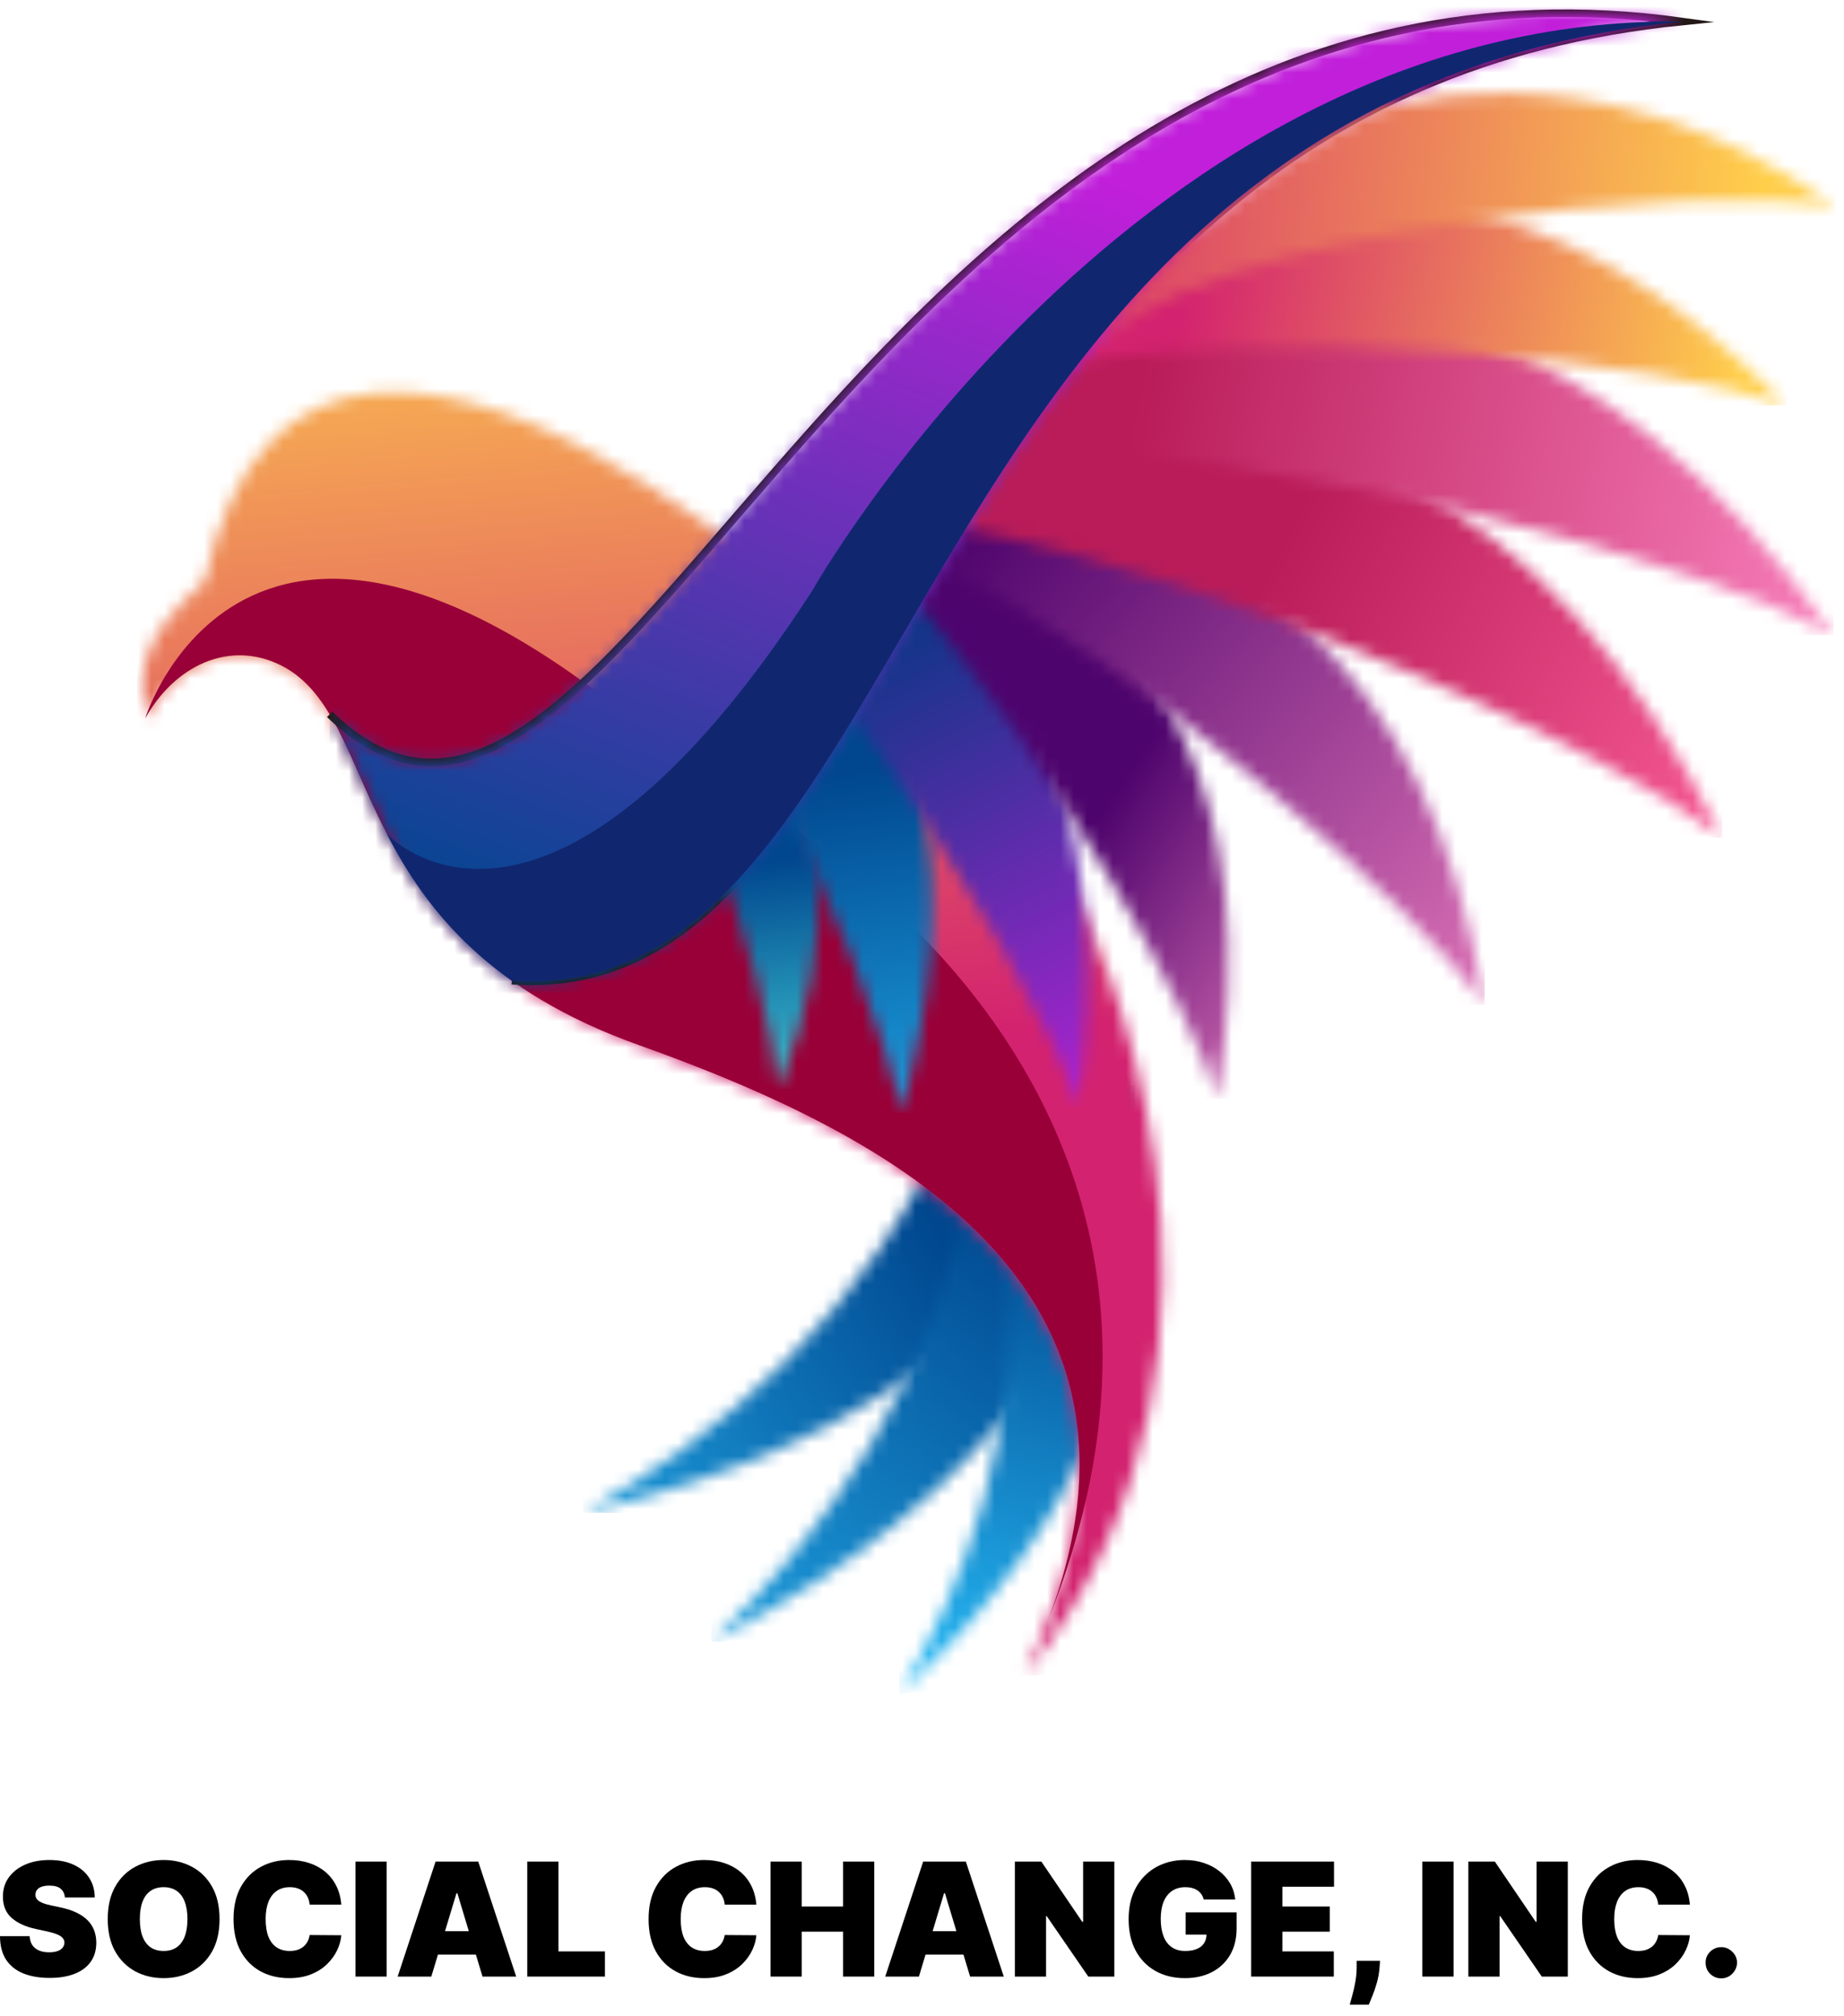 <svg width="140" height="153" viewBox="0 0 140 153" fill="none" xmlns="http://www.w3.org/2000/svg">
<mask id="mask0_1_105" style="mask-type:luminance" maskUnits="userSpaceOnUse" x="44" y="81" width="42" height="34">
<path d="M44.275 114.804C67.94 109.317 80.649 97.708 85.808 81.76C78.549 82.752 75.267 84.385 72.088 84.969C66.127 99.58 54.027 109.422 44.276 114.804" fill="white"/>
</mask>
<g mask="url(#mask0_1_105)">
<path d="M85.808 81.76H44.275V114.804H85.808V81.76Z" fill="url(#paint0_linear_1_105)"/>
</g>
<mask id="mask1_1_105" style="mask-type:luminance" maskUnits="userSpaceOnUse" x="54" y="82" width="33" height="43">
<path d="M54.008 124.591C75.603 113.467 85.077 99.096 86.167 82.369C79.373 85.112 76.591 87.5 73.653 88.845C71.458 104.472 62.141 116.982 54.008 124.591Z" fill="white"/>
</mask>
<g mask="url(#mask1_1_105)">
<path d="M86.167 82.369H54.008V124.591H86.167V82.369Z" fill="url(#paint1_linear_1_105)"/>
</g>
<mask id="mask2_1_105" style="mask-type:luminance" maskUnits="userSpaceOnUse" x="68" y="87" width="18" height="42">
<path d="M68.287 128.533C83.204 114.744 87.627 101.047 84.769 87.326C79.906 91.054 78.198 93.599 76.132 95.34C77.854 108.422 73.141 120.584 68.287 128.533Z" fill="white"/>
</mask>
<g mask="url(#mask2_1_105)">
<path d="M87.627 87.326H68.287V128.533H87.627V87.326Z" fill="url(#paint2_linear_1_105)"/>
</g>
<mask id="mask3_1_105" style="mask-type:luminance" maskUnits="userSpaceOnUse" x="10" y="29" width="79" height="99">
<path d="M15.527 44.133C23.729 5.924 74.587 54.385 82.035 68.748C82.035 68.748 98.547 101.467 77.754 127.152C91.539 98.748 68.736 86.527 48.483 79.304C25.884 71.243 29.307 54.524 21.36 50.508C17.43 48.522 13.254 50.511 11.017 54.529C10.423 51.014 10.74 48.299 15.527 44.133Z" fill="white"/>
</mask>
<g mask="url(#mask3_1_105)">
<path d="M98.548 5.924H10.423V127.153H98.548V5.924Z" fill="url(#paint3_linear_1_105)"/>
</g>
<path fill-rule="evenodd" clip-rule="evenodd" d="M79.487 123.181C89.358 97.589 67.765 86.182 48.483 79.304C25.884 71.243 29.307 54.525 21.36 50.508C17.43 48.522 13.254 50.511 11.017 54.529C11.017 54.529 19.055 28.535 51.912 57.93C51.912 57.93 97.531 78.363 79.486 123.181" fill="#990038"/>
<path d="M25.027 54.212C47.366 75.947 65.522 -6.98 127.751 1.63C67.81 7.624 70.574 76.649 38.859 74.426" stroke="#231916" stroke-width="0.57" stroke-miterlimit="22.93"/>
<mask id="mask4_1_105" style="mask-type:luminance" maskUnits="userSpaceOnUse" x="53" y="54" width="10" height="29">
<path d="M59.059 82.636C63.962 70.526 62.784 61.343 57.361 54.141C55.553 57.642 54.148 60.628 53.422 62.208C56.664 70.518 58.871 78.932 59.058 82.636" fill="white"/>
</mask>
<g mask="url(#mask4_1_105)">
<path d="M63.962 54.141H53.422V82.636H63.962V54.141Z" fill="url(#paint4_linear_1_105)"/>
</g>
<mask id="mask5_1_105" style="mask-type:luminance" maskUnits="userSpaceOnUse" x="57" y="44" width="14" height="41">
<path d="M68.387 84.449C73.372 66.773 70.311 54.124 61.624 44.897C59.638 50.068 58.135 54.456 57.363 56.775C63.175 67.886 67.556 79.302 68.387 84.449Z" fill="white"/>
</mask>
<g mask="url(#mask5_1_105)">
<path d="M73.372 44.897H57.363V84.449H73.372V44.897Z" fill="url(#paint5_linear_1_105)"/>
</g>
<mask id="mask6_1_105" style="mask-type:luminance" maskUnits="userSpaceOnUse" x="64" y="41" width="19" height="43">
<path d="M81.878 84C84.526 63.859 79.165 50.501 68.191 41.781C66.838 47.757 65.326 51.73 64.85 54.391C72.976 65.63 80.149 78.498 81.877 84" fill="white"/>
</mask>
<g mask="url(#mask6_1_105)">
<path d="M84.526 41.782H64.851V84H84.526V41.782Z" fill="url(#paint6_linear_1_105)"/>
</g>
<mask id="mask7_1_105" style="mask-type:luminance" maskUnits="userSpaceOnUse" x="69" y="39" width="25" height="45">
<path d="M92.414 83.388C96.048 60.478 87.985 46.953 72.602 39.094C71.414 41.282 70.307 43.404 69.308 45.369C80.121 58.034 90.411 76.363 92.414 83.388Z" fill="white"/>
</mask>
<g mask="url(#mask7_1_105)">
<path d="M96.047 39.094H69.307V83.388H96.047V39.094Z" fill="url(#paint7_linear_1_105)"/>
</g>
<mask id="mask8_1_105" style="mask-type:luminance" maskUnits="userSpaceOnUse" x="70" y="37" width="43" height="40">
<path d="M112.72 76.245C108.326 49.863 93.799 39.209 73.155 37.655C72.268 39.258 71.424 40.836 70.633 42.349C87.159 50.66 107.746 68.975 112.72 76.245Z" fill="white"/>
</mask>
<g mask="url(#mask8_1_105)">
<path d="M112.72 37.655H70.633V76.245H112.72V37.655Z" fill="url(#paint8_linear_1_105)"/>
</g>
<mask id="mask9_1_105" style="mask-type:luminance" maskUnits="userSpaceOnUse" x="71" y="32" width="60" height="32">
<path d="M130.749 63.562C117.271 36.504 98.29 28.936 75.773 33.066C74.417 35.362 73.122 37.683 71.923 39.915C93.41 43.679 122.672 57.115 130.749 63.562Z" fill="white"/>
</mask>
<g mask="url(#mask9_1_105)">
<path d="M130.749 28.936H71.923V63.562H130.749V28.936Z" fill="url(#paint9_linear_1_105)"/>
</g>
<mask id="mask10_1_105" style="mask-type:luminance" maskUnits="userSpaceOnUse" x="75" y="23" width="65" height="26">
<path d="M139.217 48.195C121.553 23.393 101.459 18.993 79.681 26.821C78.148 29.114 76.646 31.558 75.217 34.014C97.087 33.785 129.925 42.913 139.217 48.195Z" fill="white"/>
</mask>
<g mask="url(#mask10_1_105)">
<path d="M139.217 18.993H75.217V48.195H139.217V18.993Z" fill="url(#paint10_linear_1_105)"/>
</g>
<mask id="mask11_1_105" style="mask-type:luminance" maskUnits="userSpaceOnUse" x="78" y="15" width="58" height="16">
<path d="M135.63 30.77C117.767 12.635 100.606 11.813 83.669 21.335C82.062 23.334 80.446 25.624 78.87 28.051C96.49 24.197 126.93 27.516 135.629 30.77" fill="white"/>
</mask>
<g mask="url(#mask11_1_105)">
<path d="M135.63 11.813H78.871V30.77H135.63V11.813Z" fill="url(#paint11_linear_1_105)"/>
</g>
<mask id="mask12_1_105" style="mask-type:luminance" maskUnits="userSpaceOnUse" x="25" y="1" width="103" height="74">
<path d="M66.958 50.859C78.678 30.966 92.163 5.189 127.751 1.63C91.463 -3.391 70.163 22.714 54.28 41.042C42.926 54.145 34.34 63.273 25.028 54.212C28.116 59.368 29.632 67.873 38.859 74.426C51.744 75.329 58.938 64.472 66.959 50.859" fill="white"/>
</mask>
<g mask="url(#mask12_1_105)">
<path d="M127.751 -3.391H25.027V75.329H127.751V-3.391Z" fill="url(#paint12_linear_1_105)"/>
</g>
<mask id="mask13_1_105" style="mask-type:luminance" maskUnits="userSpaceOnUse" x="82" y="7" width="58" height="21">
<path d="M139.37 15.695C120.412 2.241 103.845 8.559 103.845 8.559C94.733 13.347 87.784 20.049 82.054 27.359C90.17 17.129 129.402 13.859 139.37 15.695Z" fill="white"/>
</mask>
<g mask="url(#mask13_1_105)">
<path d="M139.37 2.241H82.054V27.359H139.37V2.241Z" fill="url(#paint13_linear_1_105)"/>
</g>
<path fill-rule="evenodd" clip-rule="evenodd" d="M61.624 44.897C41.29 76.221 29.38 63.299 29.38 63.299C31.315 67.037 34.032 70.999 38.859 74.426C51.744 75.329 58.938 64.472 66.959 50.859C78.679 30.965 92.163 5.188 127.751 1.629C86.323 1.134 61.625 44.897 61.625 44.897" fill="#102770"/>
<path d="M130.686 150.136C130.357 150.136 130.074 150.021 129.838 149.791C129.605 149.558 129.49 149.276 129.493 148.943C129.49 148.619 129.605 148.342 129.838 148.112C130.074 147.882 130.357 147.767 130.686 147.767C130.999 147.767 131.275 147.882 131.513 148.112C131.755 148.342 131.877 148.619 131.88 148.943C131.877 149.165 131.819 149.366 131.705 149.548C131.594 149.727 131.449 149.871 131.27 149.979C131.091 150.084 130.897 150.136 130.686 150.136Z" fill="black"/>
<path d="M128.299 144.545H125.896C125.879 144.347 125.833 144.166 125.759 144.004C125.688 143.842 125.589 143.703 125.461 143.587C125.336 143.467 125.184 143.376 125.005 143.314C124.826 143.249 124.623 143.216 124.396 143.216C123.998 143.216 123.661 143.313 123.386 143.506C123.113 143.699 122.906 143.976 122.764 144.337C122.624 144.697 122.555 145.131 122.555 145.636C122.555 146.17 122.626 146.618 122.768 146.979C122.913 147.337 123.122 147.607 123.394 147.788C123.667 147.967 123.995 148.057 124.379 148.057C124.597 148.057 124.793 148.03 124.967 147.976C125.14 147.919 125.291 147.838 125.418 147.733C125.546 147.628 125.65 147.501 125.729 147.354C125.812 147.203 125.867 147.034 125.896 146.847L128.299 146.864C128.271 147.233 128.167 147.609 127.988 147.993C127.809 148.374 127.555 148.726 127.225 149.05C126.898 149.371 126.494 149.629 126.011 149.825C125.528 150.021 124.967 150.119 124.327 150.119C123.526 150.119 122.808 149.947 122.171 149.604C121.538 149.26 121.036 148.754 120.667 148.087C120.3 147.419 120.117 146.602 120.117 145.636C120.117 144.665 120.305 143.847 120.68 143.182C121.055 142.514 121.56 142.01 122.197 141.669C122.833 141.325 123.543 141.153 124.327 141.153C124.879 141.153 125.386 141.229 125.849 141.379C126.312 141.53 126.718 141.75 127.068 142.04C127.417 142.327 127.698 142.68 127.911 143.101C128.124 143.521 128.254 144.003 128.299 144.545Z" fill="black"/>
<path d="M119.031 141.273V150H117.053L113.9 145.415H113.849V150H111.479V141.273H113.491L116.593 145.841H116.661V141.273H119.031Z" fill="black"/>
<path d="M110.357 141.273V150H107.987V141.273H110.357Z" fill="black"/>
<path d="M104.774 148.807L104.74 149.284C104.712 149.693 104.643 150.085 104.536 150.46C104.43 150.835 104.318 151.168 104.199 151.457C104.082 151.747 103.99 151.972 103.922 152.131H102.473C102.518 151.972 102.582 151.741 102.665 151.44C102.75 151.142 102.827 150.804 102.895 150.426C102.966 150.051 103.001 149.67 103.001 149.284V148.807H104.774Z" fill="black"/>
<path d="M94.991 150V141.273H101.281V143.182H97.361V144.682H100.957V146.591H97.361V148.091H101.264V150H94.991Z" fill="black"/>
<path d="M91.389 144.153C91.352 144.003 91.294 143.871 91.215 143.757C91.135 143.641 91.036 143.543 90.916 143.463C90.8 143.381 90.663 143.32 90.507 143.28C90.354 143.237 90.185 143.216 90 143.216C89.602 143.216 89.263 143.311 88.982 143.501C88.703 143.692 88.49 143.966 88.342 144.324C88.198 144.682 88.125 145.114 88.125 145.619C88.125 146.131 88.195 146.568 88.334 146.932C88.473 147.295 88.68 147.574 88.956 147.767C89.232 147.96 89.574 148.057 89.983 148.057C90.344 148.057 90.644 148.004 90.882 147.899C91.124 147.794 91.304 147.645 91.423 147.452C91.543 147.259 91.602 147.031 91.602 146.77L92.011 146.813H90.017V145.125H93.886V146.335C93.886 147.131 93.717 147.811 93.379 148.376C93.044 148.939 92.581 149.371 91.99 149.672C91.402 149.97 90.727 150.119 89.966 150.119C89.117 150.119 88.371 149.939 87.729 149.578C87.087 149.217 86.585 148.703 86.225 148.036C85.867 147.368 85.688 146.574 85.688 145.653C85.688 144.932 85.797 144.293 86.016 143.736C86.237 143.179 86.544 142.709 86.936 142.325C87.328 141.939 87.781 141.648 88.296 141.452C88.81 141.253 89.361 141.153 89.949 141.153C90.466 141.153 90.946 141.227 91.389 141.375C91.835 141.52 92.229 141.727 92.57 141.997C92.913 142.264 93.19 142.581 93.401 142.947C93.611 143.314 93.739 143.716 93.784 144.153H91.389Z" fill="black"/>
<path d="M84.601 141.273V150H82.624L79.47 145.415H79.419V150H77.05V141.273H79.061L82.163 145.841H82.232V141.273H84.601Z" fill="black"/>
<path d="M69.766 150H67.209L70.09 141.273H73.329L76.209 150H73.652L71.743 143.676H71.675L69.766 150ZM69.289 146.557H74.096V148.33H69.289V146.557Z" fill="black"/>
<path d="M58.499 150V141.273H60.868V144.682H64.005V141.273H66.374V150H64.005V146.591H60.868V150H58.499Z" fill="black"/>
<path d="M57.424 144.545H55.021C55.004 144.347 54.958 144.166 54.884 144.004C54.813 143.842 54.714 143.703 54.586 143.587C54.461 143.467 54.309 143.376 54.13 143.314C53.951 143.249 53.748 143.216 53.521 143.216C53.123 143.216 52.786 143.313 52.511 143.506C52.238 143.699 52.031 143.976 51.889 144.337C51.749 144.697 51.68 145.131 51.68 145.636C51.68 146.17 51.751 146.618 51.893 146.979C52.038 147.337 52.246 147.607 52.519 147.788C52.792 147.967 53.12 148.057 53.504 148.057C53.722 148.057 53.918 148.03 54.092 147.976C54.265 147.919 54.416 147.838 54.543 147.733C54.671 147.628 54.775 147.501 54.854 147.354C54.937 147.203 54.992 147.034 55.021 146.847L57.424 146.864C57.396 147.233 57.292 147.609 57.113 147.993C56.934 148.374 56.68 148.726 56.35 149.05C56.023 149.371 55.619 149.629 55.136 149.825C54.653 150.021 54.092 150.119 53.452 150.119C52.651 150.119 51.932 149.947 51.296 149.604C50.663 149.26 50.161 148.754 49.792 148.087C49.425 147.419 49.242 146.602 49.242 145.636C49.242 144.665 49.43 143.847 49.805 143.182C50.18 142.514 50.685 142.01 51.322 141.669C51.958 141.325 52.668 141.153 53.452 141.153C54.004 141.153 54.511 141.229 54.974 141.379C55.437 141.53 55.843 141.75 56.193 142.04C56.542 142.327 56.823 142.68 57.036 143.101C57.249 143.521 57.379 144.003 57.424 144.545Z" fill="black"/>
<path d="M40.03 150V141.273H42.4V148.091H45.928V150H40.03Z" fill="black"/>
<path d="M32.746 150H30.19L33.07 141.273H36.309L39.19 150H36.633L34.724 143.676H34.656L32.746 150ZM32.269 146.557H37.076V148.33H32.269V146.557Z" fill="black"/>
<path d="M29.357 141.273V150H26.987V141.273H29.357Z" fill="black"/>
<path d="M25.912 144.545H23.509C23.492 144.347 23.446 144.166 23.372 144.004C23.302 143.842 23.202 143.703 23.074 143.587C22.949 143.467 22.797 143.376 22.618 143.314C22.439 143.249 22.236 143.216 22.009 143.216C21.611 143.216 21.274 143.313 20.999 143.506C20.726 143.699 20.519 143.976 20.377 144.337C20.238 144.697 20.168 145.131 20.168 145.636C20.168 146.17 20.239 146.618 20.381 146.979C20.526 147.337 20.735 147.607 21.008 147.788C21.28 147.967 21.608 148.057 21.992 148.057C22.211 148.057 22.407 148.03 22.58 147.976C22.753 147.919 22.904 147.838 23.032 147.733C23.159 147.628 23.263 147.501 23.343 147.354C23.425 147.203 23.48 147.034 23.509 146.847L25.912 146.864C25.884 147.233 25.78 147.609 25.601 147.993C25.422 148.374 25.168 148.726 24.838 149.05C24.512 149.371 24.107 149.629 23.624 149.825C23.141 150.021 22.58 150.119 21.941 150.119C21.14 150.119 20.421 149.947 19.784 149.604C19.151 149.26 18.649 148.754 18.28 148.087C17.914 147.419 17.73 146.602 17.73 145.636C17.73 144.665 17.918 143.847 18.293 143.182C18.668 142.514 19.174 142.01 19.81 141.669C20.446 141.325 21.157 141.153 21.941 141.153C22.492 141.153 22.999 141.229 23.462 141.379C23.925 141.53 24.331 141.75 24.681 142.04C25.03 142.327 25.311 142.68 25.524 143.101C25.738 143.521 25.867 144.003 25.912 144.545Z" fill="black"/>
<path d="M16.668 145.636C16.668 146.608 16.479 147.428 16.102 148.095C15.724 148.76 15.214 149.264 14.572 149.608C13.93 149.949 13.214 150.119 12.424 150.119C11.629 150.119 10.91 149.947 10.268 149.604C9.629 149.257 9.12 148.751 8.742 148.087C8.367 147.419 8.18 146.602 8.18 145.636C8.18 144.665 8.367 143.847 8.742 143.182C9.12 142.514 9.629 142.01 10.268 141.669C10.91 141.325 11.629 141.153 12.424 141.153C13.214 141.153 13.93 141.325 14.572 141.669C15.214 142.01 15.724 142.514 16.102 143.182C16.479 143.847 16.668 144.665 16.668 145.636ZM14.231 145.636C14.231 145.114 14.161 144.673 14.022 144.315C13.886 143.955 13.682 143.682 13.413 143.497C13.146 143.31 12.816 143.216 12.424 143.216C12.032 143.216 11.701 143.31 11.431 143.497C11.164 143.682 10.961 143.955 10.822 144.315C10.685 144.673 10.617 145.114 10.617 145.636C10.617 146.159 10.685 146.601 10.822 146.962C10.961 147.32 11.164 147.592 11.431 147.78C11.701 147.964 12.032 148.057 12.424 148.057C12.816 148.057 13.146 147.964 13.413 147.78C13.682 147.592 13.886 147.32 14.022 146.962C14.161 146.601 14.231 146.159 14.231 145.636Z" fill="black"/>
<path d="M4.926 144C4.903 143.716 4.797 143.494 4.607 143.335C4.419 143.176 4.134 143.097 3.75 143.097C3.506 143.097 3.305 143.126 3.149 143.186C2.996 143.243 2.882 143.321 2.808 143.42C2.734 143.52 2.696 143.634 2.693 143.761C2.688 143.866 2.706 143.962 2.749 144.047C2.794 144.129 2.865 144.205 2.962 144.273C3.058 144.338 3.182 144.398 3.332 144.452C3.483 144.506 3.662 144.554 3.869 144.597L4.585 144.75C5.068 144.852 5.482 144.987 5.825 145.155C6.169 145.322 6.45 145.52 6.669 145.747C6.888 145.972 7.048 146.224 7.151 146.506C7.256 146.787 7.31 147.094 7.312 147.426C7.31 148 7.166 148.486 6.882 148.884C6.598 149.281 6.192 149.584 5.663 149.791C5.138 149.999 4.506 150.102 3.767 150.102C3.009 150.102 2.347 149.99 1.781 149.766C1.219 149.541 0.781 149.196 0.469 148.73C0.159 148.261 0.003 147.662 0 146.932H2.25C2.264 147.199 2.331 147.423 2.45 147.605C2.57 147.787 2.737 147.925 2.953 148.018C3.172 148.112 3.432 148.159 3.733 148.159C3.986 148.159 4.197 148.128 4.368 148.065C4.538 148.003 4.668 147.916 4.756 147.805C4.844 147.695 4.889 147.568 4.892 147.426C4.889 147.293 4.845 147.176 4.76 147.077C4.678 146.974 4.541 146.884 4.351 146.804C4.161 146.722 3.903 146.645 3.58 146.574L2.71 146.386C1.938 146.219 1.328 145.939 0.882 145.547C0.439 145.152 0.219 144.614 0.222 143.932C0.219 143.378 0.366 142.893 0.665 142.479C0.966 142.061 1.382 141.736 1.913 141.503C2.447 141.27 3.06 141.153 3.75 141.153C4.455 141.153 5.064 141.271 5.578 141.507C6.092 141.743 6.489 142.075 6.767 142.504C7.048 142.93 7.19 143.429 7.193 144H4.926Z" fill="black"/>
<defs>
<linearGradient id="paint0_linear_1_105" x1="71.403" y1="93.485" x2="29.958" y2="124.735" gradientUnits="userSpaceOnUse">
<stop stop-color="#00478F"/>
<stop offset="1" stop-color="#29C4FF"/>
</linearGradient>
<linearGradient id="paint1_linear_1_105" x1="77.959" y1="92.974" x2="43.695" y2="138.708" gradientUnits="userSpaceOnUse">
<stop stop-color="#00478F"/>
<stop offset="1" stop-color="#29C4FF"/>
</linearGradient>
<linearGradient id="paint2_linear_1_105" x1="81.862" y1="92.713" x2="71.76" y2="132.081" gradientUnits="userSpaceOnUse">
<stop stop-color="#00478F"/>
<stop offset="1" stop-color="#29C4FF"/>
</linearGradient>
<linearGradient id="paint3_linear_1_105" x1="49.618" y1="13.24" x2="55.734" y2="80.206" gradientUnits="userSpaceOnUse">
<stop stop-color="#FFCE4B"/>
<stop offset="1" stop-color="#D3226F"/>
</linearGradient>
<linearGradient id="paint4_linear_1_105" x1="58.373" y1="65.409" x2="60.98" y2="89.749" gradientUnits="userSpaceOnUse">
<stop stop-color="#00478F"/>
<stop offset="1" stop-color="#51F4E9"/>
</linearGradient>
<linearGradient id="paint5_linear_1_105" x1="64.521" y1="58.636" x2="69.971" y2="97.502" gradientUnits="userSpaceOnUse">
<stop stop-color="#00478F"/>
<stop offset="1" stop-color="#29C4FF"/>
</linearGradient>
<linearGradient id="paint6_linear_1_105" x1="65.631" y1="44.861" x2="85.132" y2="83.682" gradientUnits="userSpaceOnUse">
<stop stop-color="#003780"/>
<stop offset="1" stop-color="#B222D3"/>
</linearGradient>
<linearGradient id="paint7_linear_1_105" x1="83.555" y1="61.827" x2="108.148" y2="78.248" gradientUnits="userSpaceOnUse">
<stop stop-color="#4E046D"/>
<stop offset="1" stop-color="#FF8BC7"/>
</linearGradient>
<linearGradient id="paint8_linear_1_105" x1="73.091" y1="40.266" x2="122.985" y2="85.052" gradientUnits="userSpaceOnUse">
<stop stop-color="#4E046D"/>
<stop offset="1" stop-color="#FF8BC7"/>
</linearGradient>
<linearGradient id="paint9_linear_1_105" x1="96.078" y1="43.571" x2="133.583" y2="62.676" gradientUnits="userSpaceOnUse">
<stop stop-color="#B91C58"/>
<stop offset="1" stop-color="#F95C97"/>
</linearGradient>
<linearGradient id="paint10_linear_1_105" x1="86.229" y1="29.678" x2="147.691" y2="41.145" gradientUnits="userSpaceOnUse">
<stop stop-color="#B91C58"/>
<stop offset="1" stop-color="#FF8BC7"/>
</linearGradient>
<linearGradient id="paint11_linear_1_105" x1="132.604" y1="25.735" x2="90.468" y2="18.35" gradientUnits="userSpaceOnUse">
<stop stop-color="#FFCE4B"/>
<stop offset="1" stop-color="#D3226F"/>
</linearGradient>
<linearGradient id="paint12_linear_1_105" x1="59.141" y1="79.957" x2="84.98" y2="14.06" gradientUnits="userSpaceOnUse">
<stop stop-color="#00478F"/>
<stop offset="1" stop-color="#C11FDA"/>
</linearGradient>
<linearGradient id="paint13_linear_1_105" x1="133.413" y1="17.042" x2="74.59" y2="11.233" gradientUnits="userSpaceOnUse">
<stop stop-color="#FFCE4B"/>
<stop offset="1" stop-color="#D3226F"/>
</linearGradient>
</defs>
</svg>
